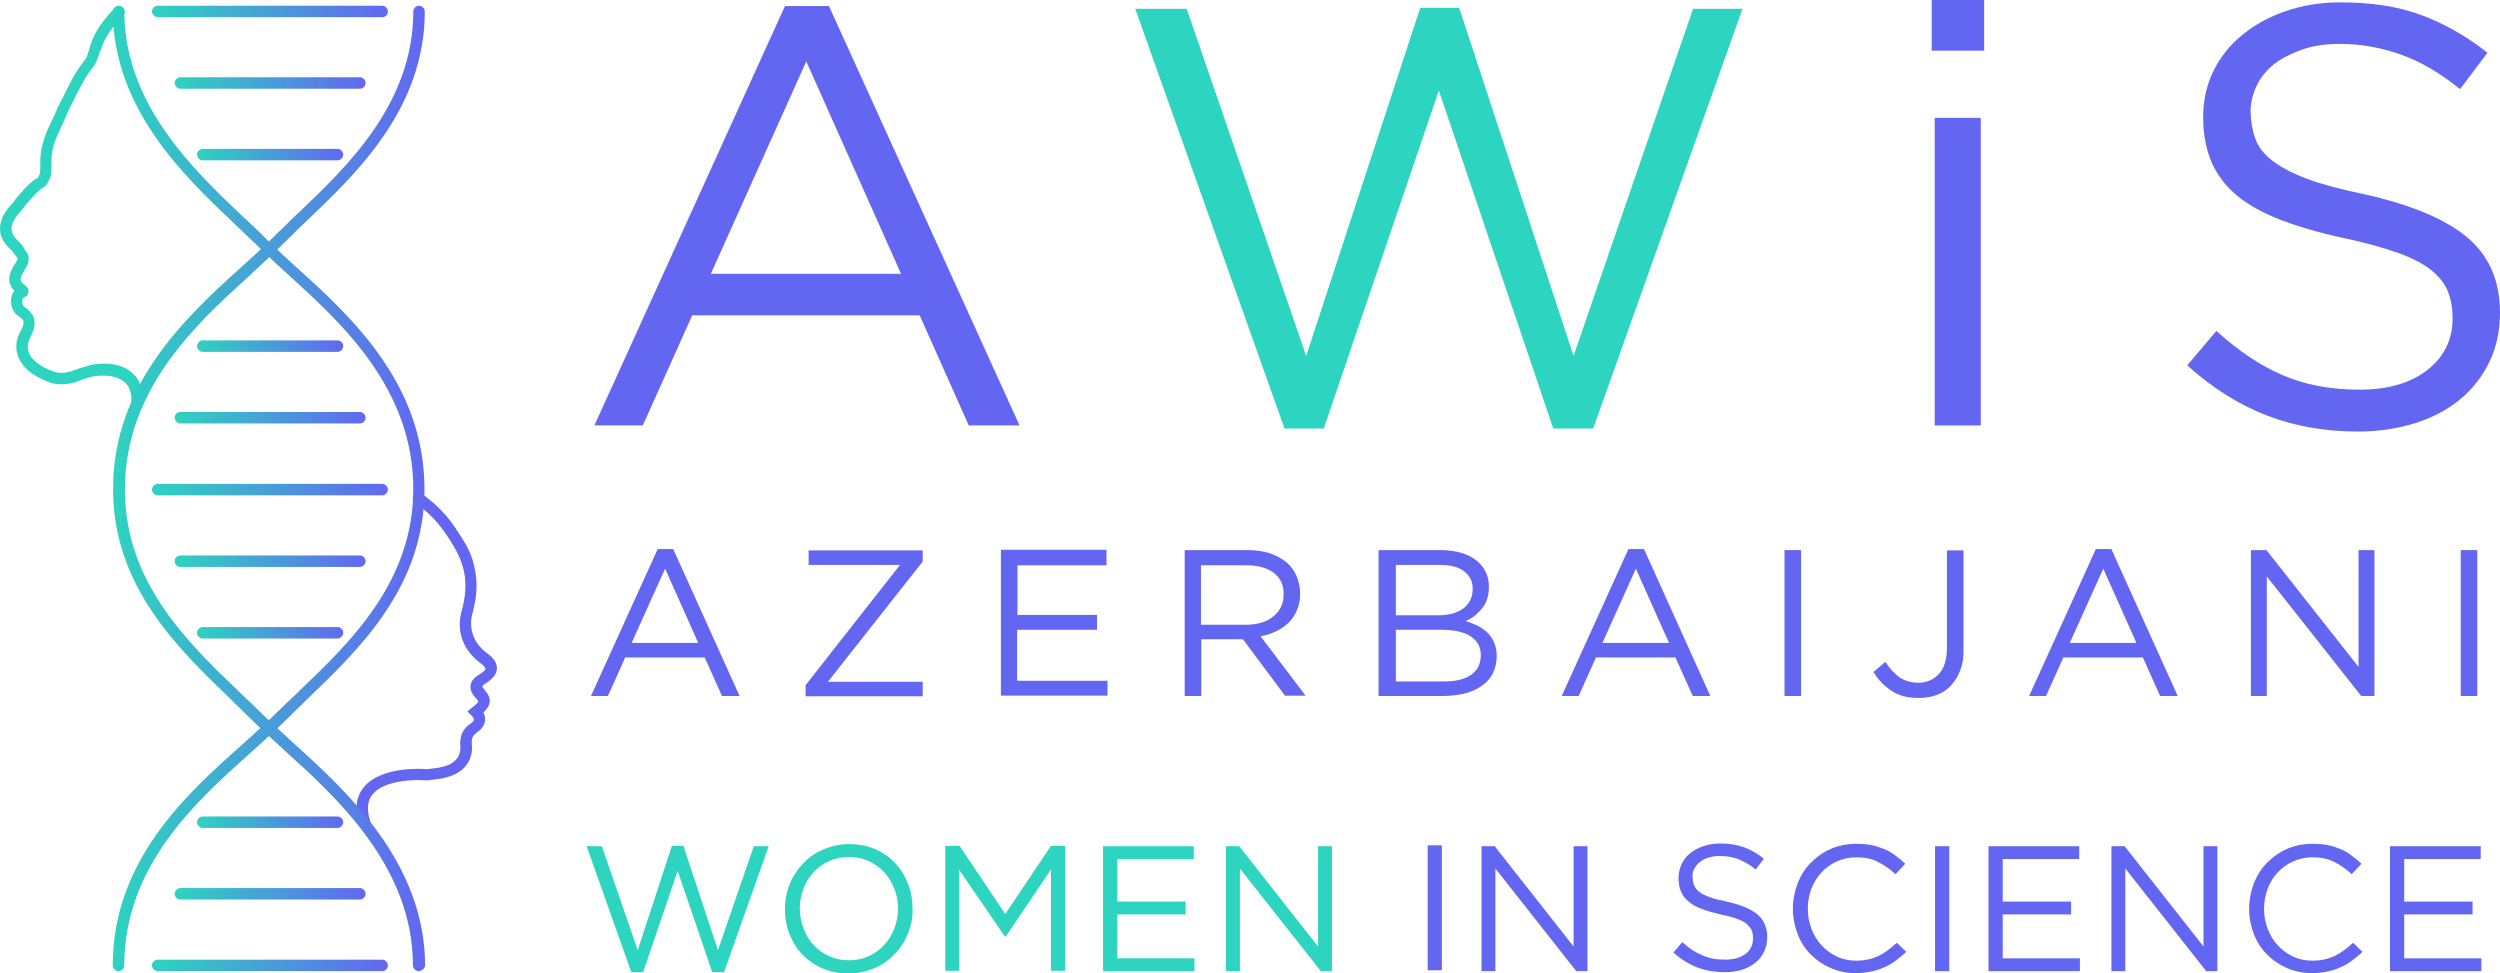 <svg width="113" height="44" viewBox="0 0 113 44" fill="none" xmlns="http://www.w3.org/2000/svg">
<path d="M16.464 37.424C16.357 37.424 16.25 37.348 16.219 37.241C16.02 36.569 16.097 36.005 16.448 35.577C17.213 34.646 19.034 34.738 19.294 34.769C19.845 34.707 19.891 34.692 20.166 34.616C20.595 34.478 20.839 34.143 20.809 33.746C20.763 33.288 20.916 32.937 21.268 32.708C21.359 32.647 21.421 32.586 21.421 32.525C21.421 32.479 21.39 32.418 21.329 32.357L21.13 32.158L21.344 31.975C21.359 31.96 21.39 31.945 21.405 31.93C21.451 31.899 21.482 31.869 21.512 31.838C21.619 31.746 21.619 31.701 21.619 31.701C21.619 31.701 21.604 31.655 21.512 31.563C21.39 31.426 21.237 31.227 21.268 30.983C21.298 30.739 21.512 30.571 21.681 30.48L21.742 30.434C21.895 30.342 21.941 30.266 21.941 30.22C21.941 30.19 21.895 30.113 21.742 29.991C21.053 29.488 20.717 28.801 20.793 28.007C20.809 27.824 20.855 27.656 20.901 27.488C20.916 27.427 20.931 27.351 20.946 27.29C21.053 26.801 21.069 26.313 20.977 25.855C20.855 25.26 20.61 24.848 20.334 24.405L20.304 24.359C20.028 23.947 19.615 23.306 18.774 22.741C18.651 22.665 18.621 22.497 18.697 22.39C18.774 22.268 18.942 22.238 19.049 22.314C19.967 22.94 20.426 23.611 20.717 24.069L20.747 24.115C21.053 24.573 21.344 25.046 21.466 25.748C21.574 26.267 21.558 26.832 21.436 27.381C21.421 27.458 21.405 27.519 21.39 27.595C21.344 27.748 21.314 27.885 21.298 28.022C21.252 28.633 21.497 29.152 22.048 29.549C22.323 29.747 22.461 29.976 22.461 30.205C22.461 30.434 22.308 30.648 22.033 30.831L21.971 30.876C21.818 30.968 21.803 31.014 21.803 31.029C21.803 31.029 21.818 31.075 21.91 31.197C22.232 31.548 22.216 31.853 21.864 32.189L21.849 32.204C21.925 32.342 21.925 32.464 21.925 32.555C21.91 32.708 21.834 32.922 21.558 33.105C21.359 33.242 21.298 33.395 21.329 33.669C21.39 34.326 21.008 34.875 20.334 35.089C20.013 35.196 19.921 35.196 19.34 35.272H19.309H19.279C18.774 35.226 17.366 35.257 16.846 35.898C16.602 36.188 16.571 36.585 16.724 37.088C16.77 37.226 16.693 37.363 16.556 37.409C16.51 37.409 16.494 37.424 16.464 37.424Z" fill="#6366F1"/>
<path d="M6.197 18.406C6.044 18.406 5.937 18.284 5.937 18.146C5.952 17.749 5.845 17.444 5.616 17.261C5.157 16.864 4.331 17.001 4.315 17.001H4.3C4.116 17.017 3.627 17.185 3.351 17.291H3.336C2.877 17.413 2.479 17.398 2.112 17.23C1.408 16.956 0.98 16.574 0.812 16.086C0.613 15.536 0.873 15.078 0.888 15.048C1.133 14.605 1.133 14.468 0.827 14.285C0.659 14.178 0.552 13.979 0.506 13.766C0.475 13.537 0.521 13.308 0.644 13.14C0.261 12.743 0.429 12.316 0.659 11.965C0.674 11.949 0.689 11.934 0.689 11.904C0.812 11.72 0.812 11.675 0.766 11.614L0.735 11.598L0.689 11.537C0.628 11.431 0.567 11.354 0.491 11.278C0.185 11.018 0.016 10.713 0.001 10.393C-0.014 10.011 0.154 9.614 0.536 9.217C0.582 9.172 0.628 9.111 0.674 9.05C0.689 9.019 0.72 8.988 0.735 8.958L0.751 8.943C0.812 8.866 0.888 8.79 0.949 8.714C1.102 8.531 1.271 8.347 1.47 8.195C1.577 8.103 1.653 8.057 1.699 8.042C1.699 8.042 1.699 8.042 1.714 8.042C1.714 8.027 1.73 8.012 1.745 7.966L1.76 7.951C1.791 7.874 1.822 7.828 1.822 7.554V7.187C1.852 6.501 2.112 5.936 2.372 5.386C2.464 5.203 2.556 5.005 2.632 4.806L2.648 4.791C2.724 4.639 2.785 4.501 2.862 4.364C3.153 3.784 3.413 3.234 3.81 2.746C3.933 2.593 3.994 2.38 4.055 2.151L4.07 2.09C4.285 1.357 4.774 0.808 5.095 0.457C5.126 0.426 5.157 0.396 5.187 0.35C5.279 0.243 5.447 0.228 5.554 0.334C5.662 0.426 5.677 0.594 5.57 0.701C5.539 0.731 5.509 0.762 5.478 0.808C5.172 1.143 4.744 1.617 4.56 2.242L4.529 2.288C4.453 2.548 4.376 2.807 4.193 3.051C3.826 3.509 3.581 4.028 3.306 4.578C3.229 4.715 3.168 4.868 3.091 5.005C3.015 5.203 2.908 5.402 2.831 5.6C2.586 6.119 2.342 6.607 2.326 7.187V7.538C2.326 7.89 2.296 7.996 2.219 8.149L2.204 8.164C2.127 8.332 2.082 8.393 1.959 8.47C1.929 8.485 1.867 8.515 1.791 8.592C1.638 8.714 1.5 8.882 1.347 9.05C1.286 9.126 1.21 9.202 1.148 9.278C1.133 9.309 1.118 9.324 1.087 9.355C1.041 9.431 0.98 9.492 0.919 9.568C0.644 9.858 0.506 10.133 0.521 10.362C0.536 10.545 0.628 10.728 0.827 10.896C0.965 11.018 1.057 11.156 1.118 11.278L1.148 11.324C1.454 11.69 1.21 12.056 1.102 12.209C1.118 12.209 1.102 12.224 1.087 12.239C0.858 12.621 0.888 12.713 1.133 12.896C1.255 12.987 1.301 13.079 1.286 13.201C1.271 13.369 1.118 13.43 1.057 13.46C1.057 13.46 1.041 13.46 1.041 13.476C1.011 13.521 0.995 13.598 1.011 13.705C1.026 13.781 1.057 13.842 1.102 13.873C1.867 14.361 1.485 15.033 1.332 15.322C1.332 15.338 1.179 15.613 1.301 15.933C1.424 16.253 1.776 16.544 2.326 16.757H2.342C2.586 16.879 2.862 16.879 3.198 16.788C3.321 16.742 3.963 16.513 4.254 16.467C4.376 16.452 5.34 16.299 5.952 16.834C6.304 17.123 6.472 17.566 6.457 18.131C6.457 18.299 6.335 18.406 6.197 18.406Z" fill="#2DD4BF"/>
<path d="M5.356 43.897C5.218 43.897 5.096 43.774 5.096 43.637C5.096 38.89 8.447 35.883 10.894 33.701C11.063 33.548 11.216 33.411 11.369 33.274C11.766 32.907 12.225 32.495 12.577 32.144C12.822 31.9 13.082 31.656 13.357 31.396L13.511 31.244C15.821 29.046 18.681 26.299 18.681 22.101C18.681 17.538 15.408 14.577 13.021 12.409L12.868 12.272C12.47 11.906 12.088 11.555 11.751 11.219C11.522 10.99 11.277 10.761 11.017 10.517L10.619 10.135C8.294 7.937 5.142 4.931 5.096 0.535C5.096 0.398 5.203 0.276 5.356 0.276C5.494 0.276 5.616 0.382 5.616 0.535C5.647 4.717 8.707 7.632 10.956 9.769L11.369 10.15C11.629 10.395 11.873 10.639 12.103 10.868C12.424 11.188 12.807 11.539 13.204 11.906L13.357 12.043C15.821 14.271 19.186 17.309 19.186 22.116C19.186 26.527 16.234 29.351 13.862 31.625L13.709 31.778C13.434 32.037 13.189 32.282 12.944 32.526C12.577 32.892 12.118 33.304 11.72 33.67C11.568 33.808 11.415 33.945 11.246 34.098C8.875 36.219 5.616 39.135 5.616 43.652C5.616 43.774 5.494 43.897 5.356 43.897Z" fill="url(#paint0_linear_2848_983)"/>
<path d="M18.925 43.895C18.787 43.895 18.665 43.773 18.665 43.636C18.665 39.163 15.161 35.989 12.836 33.898L12.576 33.654C12.086 33.211 11.688 32.845 11.352 32.509C11.092 32.249 10.816 31.99 10.541 31.715L10.434 31.608C8.063 29.334 5.11 26.511 5.11 22.1C5.11 17.323 8.476 14.27 10.939 12.042L11.076 11.919C11.489 11.553 11.872 11.187 12.209 10.866C12.423 10.653 12.637 10.439 12.882 10.21L13.111 9.981C13.234 9.859 13.356 9.752 13.478 9.63C15.681 7.539 18.68 4.685 18.68 0.518C18.68 0.381 18.802 0.259 18.94 0.259C19.078 0.259 19.2 0.381 19.2 0.518C19.2 4.914 16.095 7.86 13.83 10.012C13.708 10.134 13.585 10.241 13.463 10.363L13.234 10.592C13.004 10.821 12.775 11.034 12.576 11.233C12.239 11.569 11.841 11.935 11.428 12.316L11.306 12.438C8.904 14.606 5.645 17.567 5.645 22.13C5.645 26.328 8.506 29.06 10.816 31.273L10.923 31.38C11.214 31.654 11.489 31.914 11.75 32.173C12.086 32.509 12.484 32.86 12.958 33.303L13.218 33.547C15.605 35.699 19.215 38.965 19.215 43.666C19.185 43.773 19.062 43.895 18.925 43.895Z" fill="url(#paint1_linear_2848_983)"/>
<path d="M9.165 28.342H15.254C15.392 28.342 15.514 28.464 15.514 28.601C15.514 28.739 15.392 28.861 15.254 28.861H9.165C9.027 28.861 8.905 28.739 8.905 28.601C8.905 28.464 9.027 28.342 9.165 28.342Z" fill="url(#paint2_linear_2848_983)"/>
<path d="M9.165 15.385H15.254C15.392 15.385 15.514 15.507 15.514 15.644C15.514 15.781 15.392 15.903 15.254 15.903H9.165C9.027 15.903 8.905 15.781 8.905 15.644C8.905 15.507 9.027 15.385 9.165 15.385Z" fill="url(#paint3_linear_2848_983)"/>
<path d="M8.156 25.107H16.265C16.402 25.107 16.525 25.229 16.525 25.366C16.525 25.504 16.402 25.626 16.265 25.626H8.156C8.019 25.626 7.896 25.504 7.896 25.366C7.896 25.229 8.003 25.107 8.156 25.107Z" fill="url(#paint4_linear_2848_983)"/>
<path d="M8.156 18.621H16.265C16.402 18.621 16.525 18.743 16.525 18.881C16.525 19.018 16.402 19.14 16.265 19.14H8.156C8.019 19.14 7.896 19.018 7.896 18.881C7.896 18.743 8.003 18.621 8.156 18.621Z" fill="url(#paint5_linear_2848_983)"/>
<path d="M7.129 21.87H17.273C17.41 21.87 17.533 21.992 17.533 22.13C17.533 22.267 17.41 22.389 17.273 22.389H7.129C6.992 22.389 6.869 22.267 6.869 22.13C6.869 21.992 6.992 21.87 7.129 21.87Z" fill="url(#paint6_linear_2848_983)"/>
<path d="M17.273 0.778H7.129C6.992 0.778 6.869 0.656 6.869 0.518C6.869 0.381 6.992 0.259 7.129 0.259H17.273C17.41 0.259 17.533 0.381 17.533 0.518C17.533 0.656 17.426 0.778 17.273 0.778Z" fill="url(#paint7_linear_2848_983)"/>
<path d="M15.254 37.423H9.165C9.027 37.423 8.905 37.301 8.905 37.164C8.905 37.027 9.027 36.904 9.165 36.904H15.254C15.392 36.904 15.514 37.027 15.514 37.164C15.514 37.301 15.392 37.423 15.254 37.423Z" fill="url(#paint8_linear_2848_983)"/>
<path d="M16.265 40.66H8.156C8.019 40.66 7.896 40.538 7.896 40.401C7.896 40.263 8.019 40.141 8.156 40.141H16.265C16.402 40.141 16.525 40.263 16.525 40.401C16.525 40.538 16.402 40.66 16.265 40.66Z" fill="url(#paint9_linear_2848_983)"/>
<path d="M17.273 43.895H7.129C6.992 43.895 6.869 43.773 6.869 43.636C6.869 43.498 6.992 43.376 7.129 43.376H17.273C17.41 43.376 17.533 43.498 17.533 43.636C17.533 43.773 17.426 43.895 17.273 43.895Z" fill="url(#paint10_linear_2848_983)"/>
<path d="M15.254 7.248H9.165C9.027 7.248 8.905 7.126 8.905 6.989C8.905 6.851 9.027 6.729 9.165 6.729H15.254C15.392 6.729 15.514 6.851 15.514 6.989C15.514 7.126 15.392 7.248 15.254 7.248Z" fill="url(#paint11_linear_2848_983)"/>
<path d="M16.265 4.011H8.156C8.019 4.011 7.896 3.889 7.896 3.752C7.896 3.615 8.019 3.492 8.156 3.492H16.265C16.402 3.492 16.525 3.615 16.525 3.752C16.525 3.889 16.402 4.011 16.265 4.011Z" fill="url(#paint12_linear_2848_983)"/>
<path d="M46.083 19.229H43.788L41.57 14.254H31.289L29.055 19.229H26.867L35.481 0.273H37.469L46.083 19.229ZM36.444 2.776L32.13 12.376H40.728L36.444 2.776Z" fill="#6366F1"/>
<path d="M64.195 0.352H65.954L71.125 16.088L76.526 0.398H78.76L72.013 19.369H70.207L65.036 4.091L59.835 19.369H58.06L51.313 0.398H53.639L59.039 16.088L64.195 0.352Z" fill="#2DD4BF"/>
<path d="M87.312 2.289V0H89.683V2.289H87.312ZM87.45 19.231V5.327H89.53V19.231H87.45Z" fill="#6366F1"/>
<path d="M101.954 6.303C102.092 6.67 102.352 6.99 102.734 7.28C103.117 7.57 103.637 7.845 104.295 8.089C104.953 8.333 105.81 8.562 106.85 8.776C108.961 9.249 110.506 9.89 111.501 10.714C112.495 11.539 113 12.683 113 14.133C113 14.942 112.847 15.675 112.526 16.346C112.204 17.018 111.761 17.582 111.21 18.04C110.644 18.514 109.971 18.865 109.175 19.124C108.38 19.368 107.523 19.506 106.59 19.506C105.075 19.506 103.698 19.261 102.444 18.773C101.189 18.285 99.996 17.537 98.864 16.514L100.18 14.957C101.174 15.858 102.168 16.529 103.178 16.957C104.188 17.399 105.351 17.613 106.651 17.613C107.921 17.613 108.946 17.323 109.711 16.728C110.476 16.133 110.858 15.354 110.858 14.377C110.858 13.935 110.782 13.523 110.644 13.172C110.506 12.82 110.246 12.5 109.894 12.21C109.527 11.92 109.038 11.661 108.395 11.432C107.752 11.203 106.942 10.974 105.947 10.76C104.861 10.531 103.928 10.256 103.117 9.951C102.321 9.646 101.648 9.28 101.128 8.852C100.608 8.425 100.225 7.921 99.965 7.341C99.721 6.761 99.583 6.09 99.583 5.296C99.583 4.548 99.736 3.846 100.042 3.22C100.348 2.594 100.776 2.045 101.342 1.587C101.893 1.129 102.551 0.763 103.316 0.503C104.065 0.244 104.892 0.107 105.794 0.107C107.171 0.107 108.38 0.29 109.42 0.671C110.46 1.053 111.455 1.618 112.434 2.381L111.195 4.029C110.307 3.312 109.435 2.793 108.533 2.472C107.645 2.152 106.712 1.984 105.748 1.984C105.136 1.984 104.586 2.06 104.096 2.228C103.606 2.396 103.178 2.61 102.826 2.869C102.474 3.144 102.199 3.464 102.015 3.846C101.832 4.228 101.725 4.624 101.725 5.052C101.74 5.54 101.816 5.937 101.954 6.303Z" fill="#6366F1"/>
<path d="M33.429 31.458H32.633L31.853 29.718H28.258L27.478 31.458H26.713L29.727 24.819H30.43L33.429 31.458ZM30.063 25.704L28.549 29.062H31.562L30.063 25.704Z" fill="#6366F1"/>
<path d="M36.55 25.535V24.878H41.706V25.382L37.422 30.816H41.706V31.472H36.413V30.968L40.681 25.535H36.55Z" fill="#6366F1"/>
<path d="M50.014 25.552H45.99V27.795H49.586V28.467H45.975V30.771H50.06V31.443H45.241V24.849H50.014V25.552Z" fill="#6366F1"/>
<path d="M58.093 31.458L56.181 28.894H54.299V31.458H53.549V24.865H56.395C56.762 24.865 57.083 24.91 57.374 25.002C57.665 25.093 57.91 25.231 58.124 25.399C58.338 25.567 58.491 25.78 58.598 26.025C58.705 26.269 58.766 26.528 58.766 26.834C58.766 27.108 58.72 27.352 58.629 27.566C58.537 27.78 58.414 27.978 58.261 28.131C58.108 28.284 57.91 28.421 57.695 28.528C57.481 28.634 57.236 28.711 56.976 28.757L59.011 31.443H58.093V31.458ZM57.588 25.902C57.298 25.674 56.869 25.551 56.334 25.551H54.284V28.238H56.319C56.563 28.238 56.793 28.207 57.007 28.146C57.221 28.085 57.389 27.994 57.542 27.871C57.695 27.749 57.818 27.612 57.894 27.444C57.986 27.276 58.017 27.078 58.017 26.864C58.032 26.452 57.879 26.131 57.588 25.902Z" fill="#6366F1"/>
<path d="M66.044 24.987C66.305 25.063 66.534 25.17 66.718 25.323C66.901 25.46 67.054 25.643 67.146 25.841C67.253 26.04 67.299 26.269 67.299 26.528C67.299 26.742 67.268 26.94 67.207 27.108C67.146 27.276 67.07 27.413 66.962 27.536C66.855 27.658 66.748 27.765 66.626 27.856C66.504 27.948 66.381 28.009 66.243 28.07C66.442 28.131 66.626 28.207 66.794 28.284C66.962 28.375 67.115 28.482 67.238 28.604C67.36 28.726 67.467 28.879 67.544 29.062C67.62 29.245 67.651 29.443 67.651 29.657C67.651 29.947 67.59 30.191 67.483 30.42C67.376 30.649 67.207 30.832 66.993 30.985C66.779 31.138 66.534 31.26 66.228 31.336C65.937 31.412 65.601 31.458 65.249 31.458H62.312V24.865H65.127C65.478 24.865 65.784 24.91 66.044 24.987ZM66.136 27.505C66.412 27.307 66.565 27.001 66.565 26.62C66.565 26.284 66.442 26.025 66.182 25.826C65.937 25.628 65.57 25.536 65.096 25.536H63.092V27.81H65.035C65.494 27.81 65.861 27.703 66.136 27.505ZM66.504 30.497C66.794 30.283 66.932 29.993 66.932 29.611C66.932 29.245 66.779 28.97 66.488 28.772C66.198 28.573 65.754 28.467 65.172 28.467H63.092V30.802H65.31C65.815 30.802 66.213 30.695 66.504 30.497Z" fill="#6366F1"/>
<path d="M77.307 31.458H76.512L75.731 29.718H72.136L71.356 31.458H70.591L73.605 24.819H74.309L77.307 31.458ZM73.941 25.704L72.427 29.062H75.441L73.941 25.704Z" fill="#6366F1"/>
<path d="M81.409 24.865V31.458H80.659V24.865H81.409Z" fill="#6366F1"/>
<path d="M88.614 30.266C88.507 30.556 88.369 30.785 88.186 30.983C88.002 31.182 87.788 31.319 87.543 31.411C87.298 31.502 87.023 31.548 86.717 31.548C86.227 31.548 85.814 31.441 85.478 31.212C85.156 30.999 84.881 30.709 84.682 30.373L85.218 29.915C85.416 30.22 85.631 30.449 85.86 30.617C86.09 30.77 86.38 30.861 86.717 30.861C87.084 30.861 87.39 30.724 87.635 30.465C87.88 30.205 88.002 29.808 88.002 29.289V24.878H88.752V29.289C88.767 29.655 88.721 29.991 88.614 30.266Z" fill="#6366F1"/>
<path d="M98.433 31.458H97.638L96.858 29.718H93.262L92.482 31.458H91.717L94.731 24.819H95.435L98.433 31.458ZM95.067 25.704L93.553 29.062H96.567L95.067 25.704Z" fill="#6366F1"/>
<path d="M106.59 24.865H107.325V31.458H106.728L102.46 26.055V31.458H101.741V24.865H102.444L106.606 30.145V24.865H106.59Z" fill="#6366F1"/>
<path d="M111.974 24.865V31.458H111.225V24.865H111.974Z" fill="#6366F1"/>
<path d="M30.37 38.232H30.89L32.451 42.948L34.073 38.247H34.746L32.726 43.94H32.191L30.63 39.361L29.07 43.94H28.534L26.515 38.247H27.203L28.825 42.948L30.37 38.232Z" fill="#2DD4BF"/>
<path d="M41.047 42.184C40.909 42.535 40.71 42.84 40.45 43.115C40.19 43.389 39.899 43.603 39.532 43.756C39.18 43.908 38.782 44 38.354 44C37.926 44 37.528 43.924 37.176 43.771C36.824 43.618 36.518 43.405 36.258 43.13C35.998 42.871 35.815 42.55 35.677 42.199C35.539 41.848 35.478 41.466 35.478 41.085C35.478 40.688 35.554 40.322 35.692 39.971C35.83 39.62 36.029 39.314 36.289 39.04C36.549 38.765 36.84 38.551 37.207 38.399C37.559 38.246 37.956 38.154 38.385 38.154C38.813 38.154 39.211 38.231 39.563 38.383C39.915 38.536 40.221 38.75 40.465 39.024C40.725 39.284 40.909 39.604 41.047 39.955C41.184 40.306 41.246 40.688 41.246 41.069C41.261 41.451 41.184 41.833 41.047 42.184ZM40.419 40.169C40.312 39.879 40.159 39.635 39.961 39.421C39.762 39.208 39.532 39.04 39.257 38.917C38.981 38.795 38.691 38.734 38.369 38.734C38.048 38.734 37.742 38.795 37.482 38.917C37.207 39.04 36.977 39.208 36.778 39.421C36.579 39.635 36.426 39.879 36.319 40.154C36.212 40.444 36.151 40.734 36.151 41.054C36.151 41.375 36.212 41.68 36.319 41.97C36.426 42.26 36.579 42.504 36.778 42.718C36.977 42.932 37.207 43.099 37.482 43.222C37.757 43.344 38.048 43.405 38.369 43.405C38.691 43.405 38.997 43.344 39.257 43.222C39.532 43.099 39.762 42.932 39.961 42.718C40.159 42.504 40.312 42.26 40.419 41.985C40.526 41.695 40.588 41.405 40.588 41.069C40.588 40.749 40.542 40.444 40.419 40.169Z" fill="#2DD4BF"/>
<path d="M45.454 42.338H45.423L43.358 39.316V43.879H42.73V38.232H43.373L45.438 41.315L47.504 38.232H48.146V43.879H47.504V39.3L45.454 42.338Z" fill="#2DD4BF"/>
<path d="M53.959 38.829H50.501V40.752H53.592V41.332H50.501V43.316H53.989V43.896H49.859V38.249H53.959V38.829Z" fill="#2DD4BF"/>
<path d="M59.577 38.249H60.205V43.896H59.7L56.043 39.256V43.896H55.416V38.249H56.013L59.577 42.782V38.249Z" fill="#2DD4BF"/>
<path d="M65.173 38.207V43.855H64.531V38.207H65.173Z" fill="#6366F1"/>
<path d="M71.126 38.249H71.753V43.896H71.248L67.592 39.256V43.896H66.965V38.249H67.561L71.126 42.782V38.249Z" fill="#6366F1"/>
<path d="M76.574 40.018C76.62 40.125 76.697 40.232 76.804 40.308C76.911 40.4 77.079 40.476 77.278 40.552C77.477 40.629 77.737 40.69 78.043 40.751C78.67 40.888 79.144 41.086 79.435 41.331C79.726 41.575 79.879 41.926 79.879 42.353C79.879 42.597 79.833 42.811 79.741 43.01C79.649 43.208 79.512 43.376 79.343 43.513C79.175 43.651 78.976 43.757 78.731 43.834C78.487 43.91 78.242 43.941 77.951 43.941C77.492 43.941 77.079 43.864 76.712 43.727C76.329 43.574 75.978 43.361 75.641 43.055L76.039 42.582C76.329 42.857 76.635 43.055 76.942 43.177C77.248 43.315 77.584 43.376 77.982 43.376C78.364 43.376 78.67 43.284 78.9 43.116C79.129 42.933 79.236 42.704 79.236 42.414C79.236 42.277 79.221 42.155 79.175 42.048C79.129 41.941 79.053 41.849 78.946 41.758C78.839 41.666 78.686 41.59 78.502 41.529C78.303 41.453 78.058 41.392 77.768 41.331C77.446 41.254 77.156 41.178 76.926 41.086C76.681 40.995 76.483 40.888 76.329 40.751C76.177 40.629 76.054 40.476 75.978 40.293C75.901 40.11 75.871 39.911 75.871 39.682C75.871 39.453 75.916 39.255 76.008 39.056C76.1 38.873 76.222 38.705 76.391 38.568C76.559 38.431 76.758 38.324 76.987 38.248C77.217 38.171 77.462 38.125 77.737 38.125C78.15 38.125 78.517 38.186 78.823 38.293C79.129 38.4 79.435 38.583 79.726 38.812L79.359 39.301C79.099 39.087 78.823 38.934 78.563 38.828C78.303 38.736 78.012 38.69 77.722 38.69C77.538 38.69 77.37 38.721 77.217 38.766C77.064 38.812 76.942 38.873 76.834 38.965C76.727 39.041 76.651 39.148 76.59 39.255C76.528 39.362 76.498 39.484 76.498 39.621C76.513 39.789 76.528 39.911 76.574 40.018Z" fill="#6366F1"/>
<path d="M85.705 43.406C85.552 43.528 85.369 43.635 85.185 43.712C85.001 43.803 84.803 43.864 84.588 43.91C84.374 43.956 84.145 43.986 83.885 43.986C83.472 43.986 83.104 43.91 82.753 43.757C82.401 43.605 82.11 43.406 81.85 43.147C81.59 42.887 81.391 42.582 81.253 42.216C81.116 41.865 81.039 41.483 81.039 41.071C81.039 40.674 81.116 40.293 81.253 39.926C81.391 39.575 81.59 39.255 81.85 38.995C82.11 38.736 82.401 38.522 82.753 38.37C83.104 38.217 83.487 38.141 83.9 38.141C84.16 38.141 84.39 38.156 84.604 38.202C84.818 38.248 85.001 38.309 85.185 38.385C85.369 38.461 85.522 38.553 85.675 38.675C85.828 38.782 85.965 38.904 86.118 39.041L85.675 39.514C85.43 39.285 85.17 39.102 84.894 38.965C84.619 38.812 84.282 38.751 83.9 38.751C83.594 38.751 83.303 38.812 83.028 38.934C82.768 39.056 82.523 39.224 82.34 39.423C82.141 39.636 81.988 39.881 81.88 40.155C81.773 40.445 81.712 40.751 81.712 41.071C81.712 41.407 81.773 41.712 81.88 41.987C81.988 42.277 82.141 42.521 82.34 42.735C82.538 42.948 82.768 43.116 83.028 43.238C83.288 43.361 83.579 43.422 83.9 43.422C84.282 43.422 84.619 43.345 84.91 43.208C85.185 43.071 85.46 42.872 85.736 42.613L86.164 43.025C86.026 43.147 85.874 43.284 85.705 43.406Z" fill="#6366F1"/>
<path d="M88.106 38.249V43.896H87.464V38.249H88.106Z" fill="#6366F1"/>
<path d="M93.981 38.829H90.523V40.752H93.614V41.332H90.523V43.316H94.012V43.896H89.881V38.249H93.981V38.829Z" fill="#6366F1"/>
<path d="M99.598 38.249H100.225V43.896H99.721L96.064 39.256V43.896H95.437V38.249H96.034L99.598 42.782V38.249Z" fill="#6366F1"/>
<path d="M106.327 43.406C106.174 43.528 105.99 43.635 105.807 43.712C105.623 43.803 105.424 43.864 105.21 43.91C104.996 43.956 104.767 43.986 104.506 43.986C104.093 43.986 103.726 43.91 103.374 43.757C103.022 43.605 102.732 43.406 102.472 43.147C102.212 42.887 102.013 42.582 101.875 42.216C101.737 41.865 101.661 41.483 101.661 41.071C101.661 40.674 101.737 40.293 101.875 39.926C102.013 39.575 102.212 39.255 102.472 38.995C102.732 38.736 103.022 38.522 103.374 38.37C103.726 38.217 104.109 38.141 104.522 38.141C104.782 38.141 105.011 38.156 105.226 38.202C105.44 38.248 105.623 38.309 105.807 38.385C105.99 38.461 106.143 38.553 106.296 38.675C106.449 38.782 106.587 38.904 106.74 39.041L106.296 39.514C106.052 39.285 105.792 39.102 105.516 38.965C105.241 38.812 104.904 38.751 104.522 38.751C104.216 38.751 103.925 38.812 103.65 38.934C103.39 39.056 103.145 39.224 102.961 39.423C102.762 39.636 102.609 39.881 102.502 40.155C102.395 40.445 102.334 40.751 102.334 41.071C102.334 41.407 102.395 41.712 102.502 41.987C102.609 42.277 102.762 42.521 102.961 42.735C103.16 42.948 103.39 43.116 103.65 43.238C103.91 43.361 104.201 43.422 104.522 43.422C104.904 43.422 105.241 43.345 105.532 43.208C105.807 43.071 106.082 42.872 106.358 42.613L106.786 43.025C106.648 43.147 106.495 43.284 106.327 43.406Z" fill="#6366F1"/>
<path d="M112.128 38.829H108.67V40.752H111.76V41.332H108.67V43.316H112.158V43.896H108.028V38.249H112.128V38.829Z" fill="#6366F1"/>
<defs>
<linearGradient id="paint0_linear_2848_983" x1="0.651" y1="22.091" x2="23.212" y2="22.091" gradientUnits="userSpaceOnUse">
<stop offset="0.194" stop-color="#2DD4BF"/>
<stop offset="0.83" stop-color="#6366F1"/>
</linearGradient>
<linearGradient id="paint1_linear_2848_983" x1="0.66" y1="22.081" x2="23.246" y2="22.081" gradientUnits="userSpaceOnUse">
<stop offset="0.194" stop-color="#2DD4BF"/>
<stop offset="0.83" stop-color="#6366F1"/>
</linearGradient>
<linearGradient id="paint2_linear_2848_983" x1="6.82" y1="28.602" x2="17.402" y2="28.602" gradientUnits="userSpaceOnUse">
<stop offset="0.194" stop-color="#2DD4BF"/>
<stop offset="0.83" stop-color="#6366F1"/>
</linearGradient>
<linearGradient id="paint3_linear_2848_983" x1="6.82" y1="15.644" x2="17.402" y2="15.644" gradientUnits="userSpaceOnUse">
<stop offset="0.194" stop-color="#2DD4BF"/>
<stop offset="0.83" stop-color="#6366F1"/>
</linearGradient>
<linearGradient id="paint4_linear_2848_983" x1="5.174" y1="25.366" x2="18.99" y2="25.366" gradientUnits="userSpaceOnUse">
<stop offset="0.194" stop-color="#2DD4BF"/>
<stop offset="0.83" stop-color="#6366F1"/>
</linearGradient>
<linearGradient id="paint5_linear_2848_983" x1="5.174" y1="18.881" x2="18.99" y2="18.881" gradientUnits="userSpaceOnUse">
<stop offset="0.194" stop-color="#2DD4BF"/>
<stop offset="0.83" stop-color="#6366F1"/>
</linearGradient>
<linearGradient id="paint6_linear_2848_983" x1="3.505" y1="22.13" x2="20.579" y2="22.13" gradientUnits="userSpaceOnUse">
<stop offset="0.194" stop-color="#2DD4BF"/>
<stop offset="0.83" stop-color="#6366F1"/>
</linearGradient>
<linearGradient id="paint7_linear_2848_983" x1="3.505" y1="0.518" x2="20.579" y2="0.518" gradientUnits="userSpaceOnUse">
<stop offset="0.194" stop-color="#2DD4BF"/>
<stop offset="0.83" stop-color="#6366F1"/>
</linearGradient>
<linearGradient id="paint8_linear_2848_983" x1="6.82" y1="37.164" x2="17.402" y2="37.164" gradientUnits="userSpaceOnUse">
<stop offset="0.194" stop-color="#2DD4BF"/>
<stop offset="0.83" stop-color="#6366F1"/>
</linearGradient>
<linearGradient id="paint9_linear_2848_983" x1="5.174" y1="40.401" x2="18.99" y2="40.401" gradientUnits="userSpaceOnUse">
<stop offset="0.194" stop-color="#2DD4BF"/>
<stop offset="0.83" stop-color="#6366F1"/>
</linearGradient>
<linearGradient id="paint10_linear_2848_983" x1="3.505" y1="43.636" x2="20.579" y2="43.636" gradientUnits="userSpaceOnUse">
<stop offset="0.194" stop-color="#2DD4BF"/>
<stop offset="0.83" stop-color="#6366F1"/>
</linearGradient>
<linearGradient id="paint11_linear_2848_983" x1="6.82" y1="6.989" x2="17.402" y2="6.989" gradientUnits="userSpaceOnUse">
<stop offset="0.194" stop-color="#2DD4BF"/>
<stop offset="0.83" stop-color="#6366F1"/>
</linearGradient>
<linearGradient id="paint12_linear_2848_983" x1="5.174" y1="3.752" x2="18.99" y2="3.752" gradientUnits="userSpaceOnUse">
<stop offset="0.194" stop-color="#2DD4BF"/>
<stop offset="0.83" stop-color="#6366F1"/>
</linearGradient>
</defs>
</svg>
